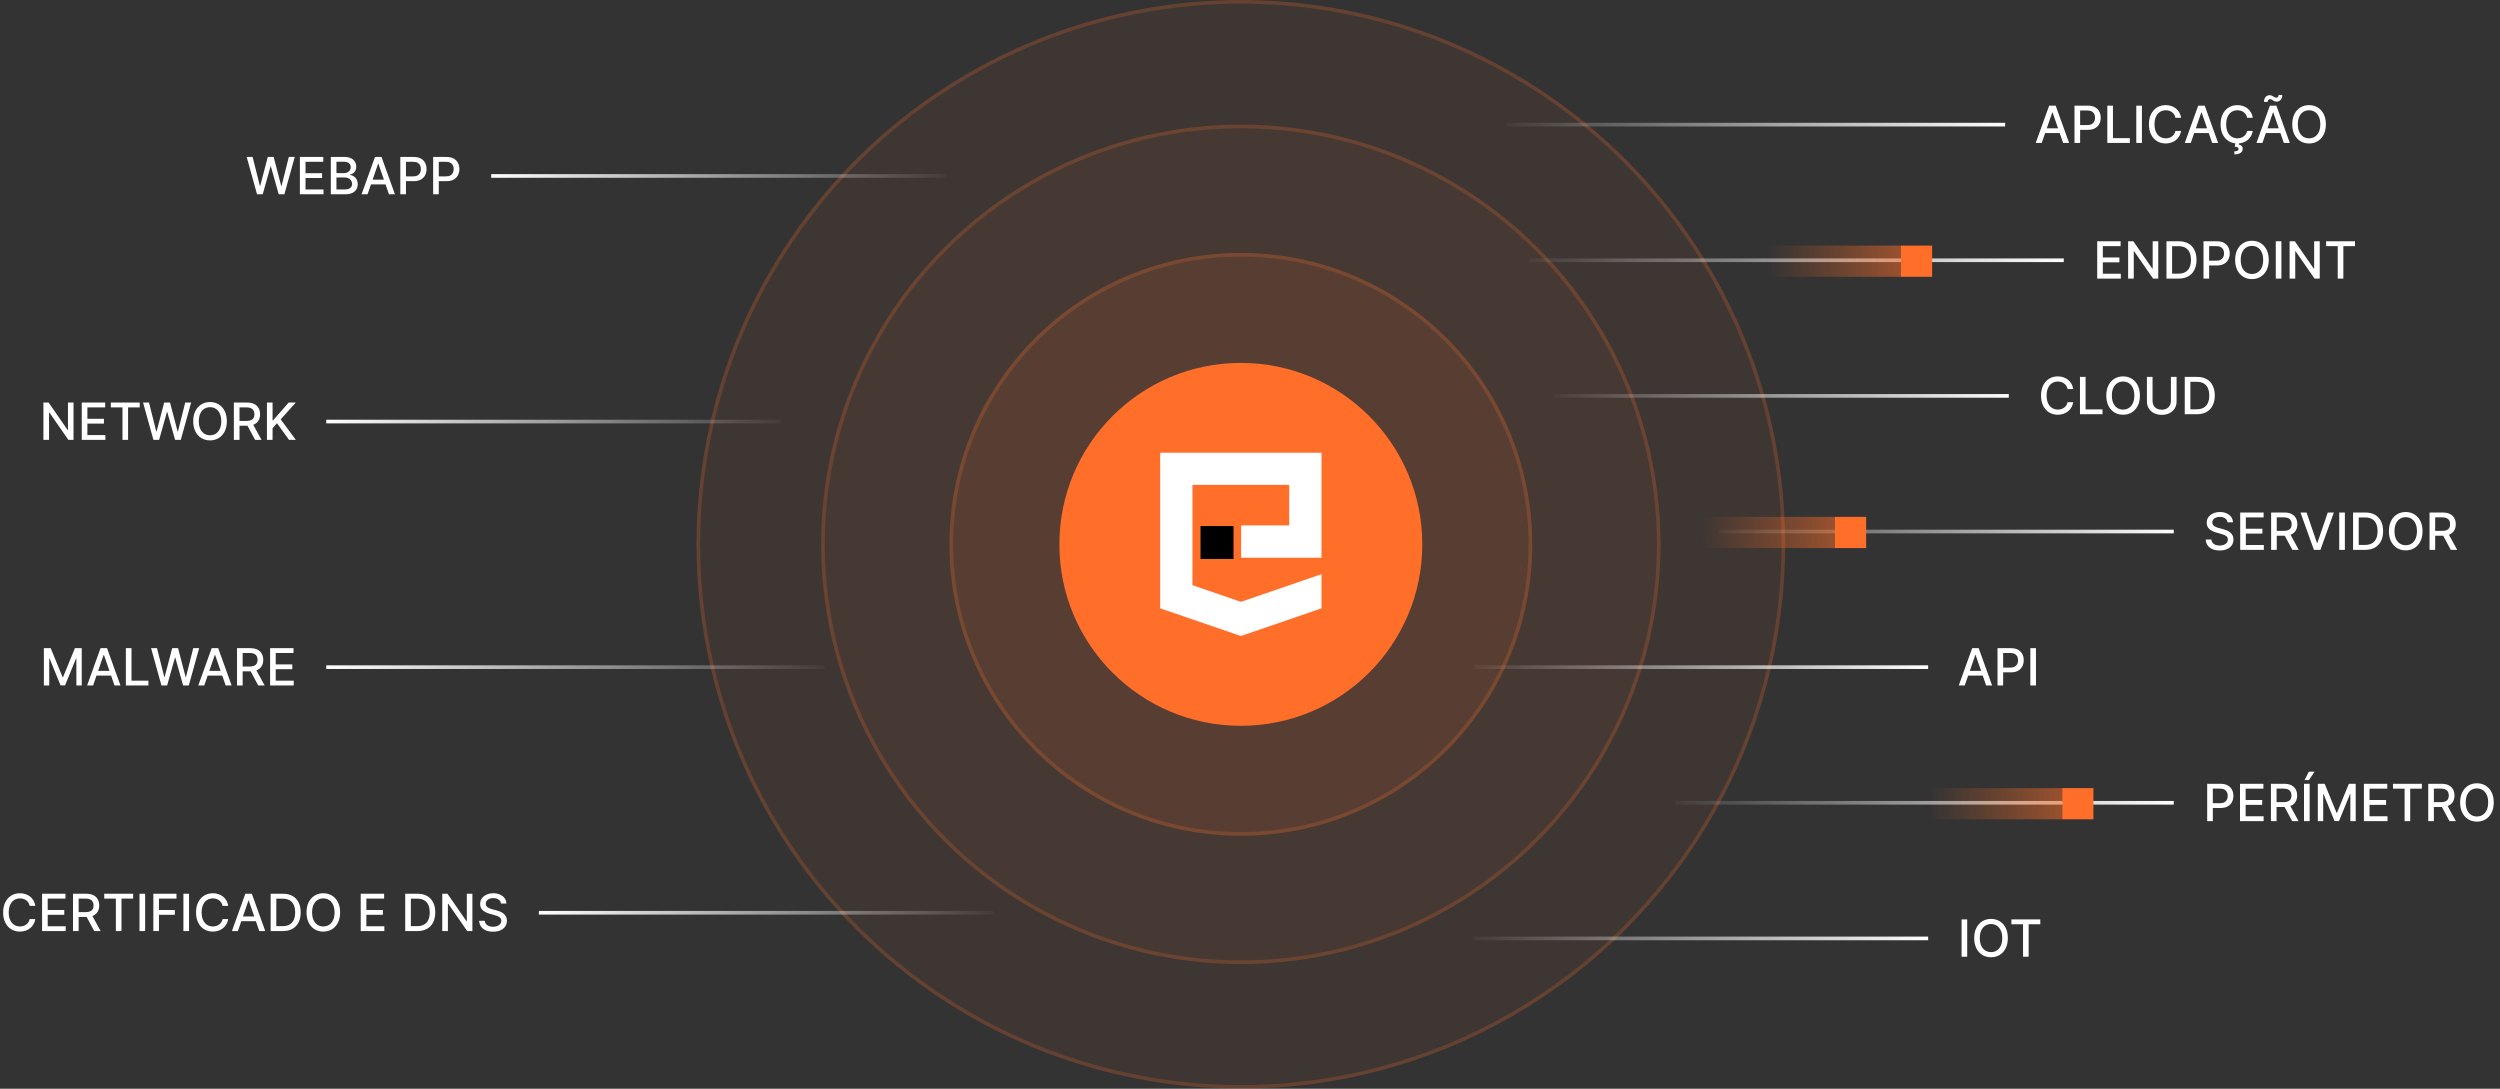 <svg width="682" height="297" viewBox="0 0 682 297" fill="none" xmlns="http://www.w3.org/2000/svg">
<rect x="0" y="0" width="682" height="297" fill="#333333" stroke="none"/>
<circle cx="338.5" cy="148.5" r="148.5" transform="rotate(-90 338.5 148.5)" fill="#FF6F29" fill-opacity="0.05"/>
<circle cx="338.5" cy="148.5" r="148" transform="rotate(-90 338.5 148.5)" stroke="#FF6F29" stroke-opacity="0.2"/>
<circle cx="338.5" cy="148.5" r="114.5" transform="rotate(-90 338.5 148.5)" fill="#FF6F29" fill-opacity="0.05"/>
<circle cx="338.5" cy="148.5" r="114" transform="rotate(-90 338.5 148.5)" stroke="#FF6F29" stroke-opacity="0.2"/>
<circle cx="338.5" cy="148.5" r="79.5" transform="rotate(-90 338.5 148.5)" fill="#FF6F29" fill-opacity="0.1"/>
<circle cx="338.5" cy="148.5" r="79" transform="rotate(-90 338.5 148.5)" stroke="#FF6F29" stroke-opacity="0.2"/>
<path d="M338.5 99C365.838 99 388 121.162 388 148.5C388 175.838 365.838 198 338.5 198C311.162 198 289 175.838 289 148.5C289 121.162 311.162 99 338.5 99Z" fill="#FF6F29"/>
<path d="M536.655 250.818V261H535.119V250.818H536.655ZM547.737 255.909C547.737 256.996 547.538 257.931 547.14 258.713C546.742 259.492 546.197 260.092 545.504 260.513C544.815 260.93 544.031 261.139 543.153 261.139C542.271 261.139 541.484 260.93 540.791 260.513C540.102 260.092 539.558 259.49 539.161 258.708C538.763 257.926 538.564 256.993 538.564 255.909C538.564 254.822 538.763 253.889 539.161 253.11C539.558 252.328 540.102 251.728 540.791 251.31C541.484 250.889 542.271 250.679 543.153 250.679C544.031 250.679 544.815 250.889 545.504 251.31C546.197 251.728 546.742 252.328 547.14 253.11C547.538 253.889 547.737 254.822 547.737 255.909ZM546.215 255.909C546.215 255.08 546.081 254.383 545.812 253.816C545.547 253.246 545.183 252.815 544.719 252.523C544.258 252.228 543.736 252.081 543.153 252.081C542.566 252.081 542.042 252.228 541.582 252.523C541.121 252.815 540.756 253.246 540.488 253.816C540.223 254.383 540.09 255.08 540.09 255.909C540.09 256.738 540.223 257.437 540.488 258.007C540.756 258.574 541.121 259.005 541.582 259.3C542.042 259.591 542.566 259.737 543.153 259.737C543.736 259.737 544.258 259.591 544.719 259.3C545.183 259.005 545.547 258.574 545.812 258.007C546.081 257.437 546.215 256.738 546.215 255.909ZM548.712 252.141V250.818H556.592V252.141H553.415V261H551.884V252.141H548.712Z" fill="white"/>
<path d="M402 256L526 256" stroke="url(#paint0_linear_2664_7073)"/>
<path d="M457 219L593 219" stroke="url(#paint1_linear_2664_7073)"/>
<path d="M602.119 224V213.818H605.748C606.54 213.818 607.196 213.962 607.717 214.251C608.237 214.539 608.626 214.933 608.885 215.434C609.143 215.931 609.273 216.491 609.273 217.114C609.273 217.741 609.142 218.304 608.88 218.805C608.621 219.302 608.23 219.696 607.707 219.988C607.186 220.276 606.532 220.42 605.743 220.42H603.247V219.118H605.604C606.104 219.118 606.51 219.032 606.822 218.859C607.133 218.684 607.362 218.445 607.508 218.143C607.654 217.842 607.727 217.499 607.727 217.114C607.727 216.73 607.654 216.388 607.508 216.09C607.362 215.792 607.132 215.558 606.817 215.389C606.505 215.22 606.094 215.136 605.584 215.136H603.655V224H602.119ZM611.074 224V213.818H617.457V215.141H612.61V218.243H617.124V219.56H612.61V222.678H617.517V224H611.074ZM619.509 224V213.818H623.138C623.927 213.818 624.582 213.954 625.102 214.226C625.626 214.498 626.017 214.874 626.276 215.354C626.534 215.832 626.663 216.384 626.663 217.01C626.663 217.633 626.532 218.182 626.271 218.656C626.012 219.126 625.621 219.492 625.097 219.754C624.577 220.016 623.922 220.147 623.134 220.147H620.384V218.825H622.994C623.491 218.825 623.896 218.753 624.207 218.611C624.522 218.468 624.753 218.261 624.898 217.989C625.044 217.718 625.117 217.391 625.117 217.01C625.117 216.625 625.043 216.292 624.893 216.011C624.748 215.729 624.517 215.513 624.202 215.364C623.891 215.212 623.482 215.136 622.974 215.136H621.045V224H619.509ZM624.536 219.406L627.051 224H625.301L622.835 219.406H624.536ZM630.069 213.818V224H628.533V213.818H630.069ZM628.692 212.799L629.855 210.507H631.421L629.88 212.799H628.692ZM632.306 213.818H634.17L637.412 221.733H637.531L640.773 213.818H642.637V224H641.175V216.632H641.081L638.078 223.985H636.865L633.862 216.627H633.768V224H632.306V213.818ZM644.871 224V213.818H651.254V215.141H646.407V218.243H650.921V219.56H646.407V222.678H651.314V224H644.871ZM652.804 215.141V213.818H660.684V215.141H657.507V224H655.976V215.141H652.804ZM662.425 224V213.818H666.055C666.843 213.818 667.498 213.954 668.018 214.226C668.542 214.498 668.933 214.874 669.192 215.354C669.45 215.832 669.579 216.384 669.579 217.01C669.579 217.633 669.448 218.182 669.187 218.656C668.928 219.126 668.537 219.492 668.013 219.754C667.493 220.016 666.838 220.147 666.05 220.147H663.3V218.825H665.91C666.407 218.825 666.812 218.753 667.123 218.611C667.438 218.468 667.669 218.261 667.814 217.989C667.96 217.718 668.033 217.391 668.033 217.01C668.033 216.625 667.959 216.292 667.809 216.011C667.664 215.729 667.433 215.513 667.118 215.364C666.807 215.212 666.398 215.136 665.89 215.136H663.961V224H662.425ZM667.452 219.406L669.967 224H668.217L665.751 219.406H667.452ZM680.293 218.909C680.293 219.996 680.094 220.931 679.697 221.713C679.299 222.492 678.754 223.092 678.061 223.513C677.372 223.93 676.588 224.139 675.709 224.139C674.828 224.139 674.041 223.93 673.348 223.513C672.658 223.092 672.115 222.49 671.717 221.708C671.319 220.926 671.121 219.993 671.121 218.909C671.121 217.822 671.319 216.889 671.717 216.11C672.115 215.328 672.658 214.728 673.348 214.31C674.041 213.889 674.828 213.679 675.709 213.679C676.588 213.679 677.372 213.889 678.061 214.31C678.754 214.728 679.299 215.328 679.697 216.11C680.094 216.889 680.293 217.822 680.293 218.909ZM678.772 218.909C678.772 218.08 678.638 217.383 678.369 216.816C678.104 216.246 677.739 215.815 677.275 215.523C676.815 215.228 676.293 215.081 675.709 215.081C675.123 215.081 674.599 215.228 674.138 215.523C673.678 215.815 673.313 216.246 673.045 216.816C672.779 217.383 672.647 218.08 672.647 218.909C672.647 219.738 672.779 220.437 673.045 221.007C673.313 221.574 673.678 222.005 674.138 222.3C674.599 222.591 675.123 222.737 675.709 222.737C676.293 222.737 676.815 222.591 677.275 222.3C677.739 222.005 678.104 221.574 678.369 221.007C678.638 220.437 678.772 219.738 678.772 218.909Z" fill="white"/>
<path d="M402 182L526 182" stroke="url(#paint2_linear_2664_7073)"/>
<path d="M535.979 187H534.348L538.012 176.818H539.787L543.451 187H541.82L538.942 178.668H538.862L535.979 187ZM536.252 183.013H541.542V184.305H536.252V183.013ZM544.921 187V176.818H548.551C549.343 176.818 549.999 176.962 550.519 177.251C551.04 177.539 551.429 177.933 551.688 178.434C551.946 178.931 552.075 179.491 552.075 180.114C552.075 180.741 551.945 181.304 551.683 181.805C551.424 182.302 551.033 182.696 550.509 182.988C549.989 183.276 549.334 183.42 548.546 183.42H546.05V182.118H548.406C548.907 182.118 549.313 182.032 549.624 181.859C549.936 181.684 550.165 181.445 550.311 181.143C550.456 180.842 550.529 180.499 550.529 180.114C550.529 179.73 550.456 179.388 550.311 179.09C550.165 178.792 549.934 178.558 549.619 178.389C549.308 178.22 548.897 178.136 548.387 178.136H546.458V187H544.921ZM555.413 176.818V187H553.876V176.818H555.413Z" fill="white"/>
<path d="M469 145L593 145" stroke="url(#paint3_linear_2664_7073)"/>
<path d="M607.672 142.493C607.619 142.022 607.4 141.658 607.016 141.399C606.631 141.137 606.147 141.006 605.564 141.006C605.146 141.006 604.785 141.073 604.48 141.205C604.175 141.335 603.938 141.513 603.769 141.742C603.603 141.968 603.521 142.224 603.521 142.513C603.521 142.755 603.577 142.964 603.69 143.139C603.806 143.315 603.956 143.462 604.142 143.582C604.331 143.698 604.533 143.795 604.749 143.875C604.964 143.951 605.171 144.014 605.37 144.064L606.364 144.322C606.689 144.402 607.022 144.51 607.364 144.646C607.705 144.781 608.022 144.96 608.313 145.183C608.605 145.405 608.84 145.68 609.019 146.008C609.201 146.336 609.293 146.729 609.293 147.186C609.293 147.763 609.143 148.275 608.845 148.722C608.55 149.17 608.121 149.523 607.558 149.781C606.997 150.04 606.32 150.169 605.524 150.169C604.762 150.169 604.102 150.048 603.545 149.806C602.989 149.564 602.553 149.221 602.238 148.777C601.923 148.33 601.749 147.799 601.716 147.186H603.257C603.287 147.554 603.406 147.861 603.615 148.106C603.827 148.348 604.097 148.528 604.425 148.648C604.757 148.764 605.12 148.822 605.514 148.822C605.948 148.822 606.335 148.754 606.673 148.618C607.014 148.479 607.282 148.286 607.478 148.041C607.674 147.793 607.771 147.503 607.771 147.171C607.771 146.87 607.685 146.623 607.513 146.43C607.344 146.238 607.113 146.079 606.822 145.953C606.533 145.827 606.207 145.716 605.842 145.62L604.639 145.292C603.824 145.07 603.178 144.743 602.7 144.312C602.226 143.882 601.989 143.312 601.989 142.602C601.989 142.016 602.148 141.504 602.467 141.066C602.785 140.629 603.216 140.289 603.759 140.047C604.303 139.802 604.916 139.679 605.599 139.679C606.288 139.679 606.896 139.8 607.423 140.042C607.954 140.284 608.371 140.617 608.676 141.041C608.981 141.462 609.14 141.946 609.153 142.493H607.672ZM611.128 150V139.818H617.512V141.141H612.665V144.243H617.179V145.56H612.665V148.678H617.572V150H611.128ZM619.564 150V139.818H623.193C623.982 139.818 624.637 139.954 625.157 140.226C625.681 140.498 626.072 140.874 626.33 141.354C626.589 141.832 626.718 142.384 626.718 143.01C626.718 143.633 626.587 144.182 626.325 144.656C626.067 145.126 625.676 145.492 625.152 145.754C624.632 146.016 623.977 146.147 623.188 146.147H620.439V144.825H623.049C623.546 144.825 623.951 144.753 624.262 144.611C624.577 144.468 624.807 144.261 624.953 143.989C625.099 143.718 625.172 143.391 625.172 143.01C625.172 142.625 625.097 142.292 624.948 142.011C624.802 141.729 624.572 141.513 624.257 141.364C623.946 141.212 623.536 141.136 623.029 141.136H621.1V150H619.564ZM624.59 145.406L627.106 150H625.356L622.89 145.406H624.59ZM629.231 139.818L632.065 148.111H632.179L635.013 139.818H636.674L633.01 150H631.235L627.571 139.818H629.231ZM639.68 139.818V150H638.144V139.818H639.68ZM645.214 150H641.917V139.818H645.318C646.316 139.818 647.172 140.022 647.888 140.43C648.604 140.834 649.153 141.416 649.534 142.175C649.918 142.93 650.111 143.837 650.111 144.894C650.111 145.955 649.917 146.866 649.529 147.629C649.144 148.391 648.588 148.978 647.858 149.388C647.129 149.796 646.248 150 645.214 150ZM643.454 148.658H645.129C645.905 148.658 646.549 148.512 647.063 148.22C647.577 147.925 647.961 147.499 648.216 146.942C648.472 146.382 648.599 145.7 648.599 144.894C648.599 144.095 648.472 143.418 648.216 142.861C647.965 142.304 647.588 141.881 647.088 141.593C646.587 141.305 645.966 141.161 645.224 141.161H643.454V148.658ZM660.865 144.909C660.865 145.996 660.667 146.931 660.269 147.713C659.871 148.492 659.326 149.092 658.633 149.513C657.944 149.93 657.16 150.139 656.282 150.139C655.4 150.139 654.613 149.93 653.92 149.513C653.231 149.092 652.687 148.49 652.289 147.708C651.892 146.926 651.693 145.993 651.693 144.909C651.693 143.822 651.892 142.889 652.289 142.11C652.687 141.328 653.231 140.728 653.92 140.31C654.613 139.889 655.4 139.679 656.282 139.679C657.16 139.679 657.944 139.889 658.633 140.31C659.326 140.728 659.871 141.328 660.269 142.11C660.667 142.889 660.865 143.822 660.865 144.909ZM659.344 144.909C659.344 144.08 659.21 143.383 658.941 142.816C658.676 142.246 658.312 141.815 657.848 141.523C657.387 141.228 656.865 141.081 656.282 141.081C655.695 141.081 655.171 141.228 654.711 141.523C654.25 141.815 653.885 142.246 653.617 142.816C653.352 143.383 653.219 144.08 653.219 144.909C653.219 145.738 653.352 146.437 653.617 147.007C653.885 147.574 654.25 148.005 654.711 148.3C655.171 148.591 655.695 148.737 656.282 148.737C656.865 148.737 657.387 148.591 657.848 148.3C658.312 148.005 658.676 147.574 658.941 147.007C659.21 146.437 659.344 145.738 659.344 144.909ZM662.781 150V139.818H666.41C667.199 139.818 667.853 139.954 668.374 140.226C668.897 140.498 669.289 140.874 669.547 141.354C669.806 141.832 669.935 142.384 669.935 143.01C669.935 143.633 669.804 144.182 669.542 144.656C669.284 145.126 668.892 145.492 668.369 145.754C667.848 146.016 667.194 146.147 666.405 146.147H663.656V144.825H666.266C666.763 144.825 667.167 144.753 667.479 144.611C667.794 144.468 668.024 144.261 668.17 143.989C668.316 143.718 668.389 143.391 668.389 143.01C668.389 142.625 668.314 142.292 668.165 142.011C668.019 141.729 667.789 141.513 667.474 141.364C667.162 141.212 666.753 141.136 666.246 141.136H664.317V150H662.781ZM667.807 145.406L670.323 150H668.573L666.107 145.406H667.807Z" fill="white"/>
<path d="M424 108L548 108" stroke="url(#paint4_linear_2664_7073)"/>
<path d="M565.575 106.129H564.024C563.964 105.798 563.853 105.506 563.691 105.254C563.529 105.002 563.33 104.789 563.094 104.613C562.859 104.437 562.596 104.305 562.304 104.215C562.016 104.126 561.709 104.081 561.384 104.081C560.798 104.081 560.272 104.228 559.808 104.523C559.348 104.818 558.983 105.251 558.714 105.821C558.449 106.391 558.317 107.087 558.317 107.909C558.317 108.738 558.449 109.437 558.714 110.007C558.983 110.577 559.349 111.008 559.813 111.3C560.277 111.591 560.799 111.737 561.379 111.737C561.701 111.737 562.006 111.694 562.294 111.608C562.586 111.518 562.849 111.388 563.085 111.215C563.32 111.043 563.519 110.832 563.681 110.584C563.847 110.332 563.961 110.044 564.024 109.719L565.575 109.724C565.492 110.224 565.332 110.685 565.093 111.106C564.858 111.523 564.554 111.885 564.183 112.19C563.815 112.491 563.394 112.725 562.92 112.891C562.446 113.056 561.929 113.139 561.369 113.139C560.488 113.139 559.702 112.93 559.013 112.513C558.323 112.092 557.78 111.49 557.382 110.708C556.988 109.926 556.79 108.993 556.79 107.909C556.79 106.822 556.989 105.889 557.387 105.11C557.785 104.328 558.328 103.728 559.018 103.31C559.707 102.889 560.491 102.679 561.369 102.679C561.91 102.679 562.413 102.757 562.881 102.913C563.351 103.065 563.774 103.29 564.148 103.589C564.523 103.884 564.833 104.245 565.078 104.673C565.323 105.097 565.489 105.582 565.575 106.129ZM567.414 113V102.818H568.95V111.678H573.563V113H567.414ZM583.764 107.909C583.764 108.996 583.565 109.931 583.167 110.713C582.77 111.492 582.224 112.092 581.532 112.513C580.842 112.93 580.058 113.139 579.18 113.139C578.298 113.139 577.511 112.93 576.819 112.513C576.129 112.092 575.586 111.49 575.188 110.708C574.79 109.926 574.591 108.993 574.591 107.909C574.591 106.822 574.79 105.889 575.188 105.11C575.586 104.328 576.129 103.728 576.819 103.31C577.511 102.889 578.298 102.679 579.18 102.679C580.058 102.679 580.842 102.889 581.532 103.31C582.224 103.728 582.77 104.328 583.167 105.11C583.565 105.889 583.764 106.822 583.764 107.909ZM582.243 107.909C582.243 107.08 582.108 106.383 581.84 105.816C581.575 105.246 581.21 104.815 580.746 104.523C580.285 104.228 579.763 104.081 579.18 104.081C578.593 104.081 578.07 104.228 577.609 104.523C577.148 104.815 576.784 105.246 576.515 105.816C576.25 106.383 576.118 107.08 576.118 107.909C576.118 108.738 576.25 109.437 576.515 110.007C576.784 110.574 577.148 111.005 577.609 111.3C578.07 111.591 578.593 111.737 579.18 111.737C579.763 111.737 580.285 111.591 580.746 111.3C581.21 111.005 581.575 110.574 581.84 110.007C582.108 109.437 582.243 108.738 582.243 107.909ZM592.227 102.818H593.768V109.515C593.768 110.228 593.601 110.859 593.266 111.409C592.931 111.956 592.46 112.387 591.854 112.702C591.247 113.013 590.536 113.169 589.721 113.169C588.909 113.169 588.2 113.013 587.593 112.702C586.987 112.387 586.516 111.956 586.181 111.409C585.847 110.859 585.679 110.228 585.679 109.515V102.818H587.215V109.391C587.215 109.851 587.316 110.261 587.519 110.619C587.724 110.977 588.014 111.258 588.389 111.464C588.763 111.666 589.207 111.767 589.721 111.767C590.238 111.767 590.684 111.666 591.058 111.464C591.436 111.258 591.725 110.977 591.923 110.619C592.126 110.261 592.227 109.851 592.227 109.391V102.818ZM599.298 113H596.001V102.818H599.402C600.4 102.818 601.256 103.022 601.972 103.43C602.688 103.834 603.237 104.416 603.618 105.175C604.002 105.93 604.195 106.837 604.195 107.894C604.195 108.955 604.001 109.866 603.613 110.629C603.228 111.391 602.672 111.978 601.942 112.388C601.213 112.796 600.332 113 599.298 113ZM597.538 111.658H599.213C599.989 111.658 600.633 111.512 601.147 111.22C601.661 110.925 602.045 110.499 602.3 109.942C602.556 109.382 602.683 108.7 602.683 107.894C602.683 107.095 602.556 106.418 602.3 105.861C602.049 105.304 601.672 104.881 601.172 104.593C600.671 104.305 600.05 104.161 599.308 104.161H597.538V111.658Z" fill="white"/>
<path d="M9.642 247.129H8.091C8.031 246.798 7.92 246.506 7.757 246.254C7.595 246.002 7.396 245.789 7.161 245.613C6.926 245.437 6.662 245.305 6.37 245.215C6.082 245.126 5.775 245.081 5.451 245.081C4.864 245.081 4.339 245.228 3.875 245.523C3.414 245.818 3.049 246.251 2.781 246.821C2.516 247.391 2.383 248.087 2.383 248.909C2.383 249.738 2.516 250.437 2.781 251.007C3.049 251.577 3.416 252.008 3.88 252.3C4.344 252.591 4.866 252.737 5.446 252.737C5.767 252.737 6.072 252.694 6.36 252.608C6.652 252.518 6.916 252.388 7.151 252.215C7.386 252.043 7.585 251.832 7.748 251.584C7.913 251.332 8.028 251.044 8.091 250.719L9.642 250.724C9.559 251.224 9.398 251.685 9.159 252.106C8.924 252.523 8.621 252.885 8.25 253.19C7.882 253.491 7.461 253.725 6.987 253.891C6.513 254.056 5.996 254.139 5.436 254.139C4.554 254.139 3.769 253.93 3.079 253.513C2.39 253.092 1.846 252.49 1.449 251.708C1.054 250.926 0.857 249.993 0.857 248.909C0.857 247.822 1.056 246.889 1.453 246.11C1.851 245.328 2.395 244.728 3.084 244.31C3.774 243.889 4.557 243.679 5.436 243.679C5.976 243.679 6.48 243.757 6.947 243.913C7.418 244.065 7.84 244.29 8.215 244.589C8.589 244.884 8.899 245.245 9.145 245.673C9.39 246.097 9.556 246.582 9.642 247.129ZM11.48 254V243.818H17.863V245.141H13.016V248.243H17.53V249.56H13.016V252.678H17.923V254H11.48ZM19.916 254V243.818H23.545C24.334 243.818 24.988 243.954 25.509 244.226C26.032 244.498 26.423 244.874 26.682 245.354C26.94 245.832 27.07 246.384 27.07 247.01C27.07 247.633 26.939 248.182 26.677 248.656C26.418 249.126 26.027 249.492 25.504 249.754C24.983 250.016 24.329 250.147 23.54 250.147H20.791V248.825H23.401C23.898 248.825 24.302 248.753 24.614 248.611C24.928 248.468 25.159 248.261 25.305 247.989C25.451 247.718 25.523 247.391 25.523 247.01C25.523 246.625 25.449 246.292 25.3 246.011C25.154 245.729 24.924 245.513 24.609 245.364C24.297 245.212 23.888 245.136 23.381 245.136H21.452V254H19.916ZM24.942 249.406L27.457 254H25.707L23.241 249.406H24.942ZM28.437 245.141V243.818H36.317V245.141H33.14V254H31.609V245.141H28.437ZM39.594 243.818V254H38.058V243.818H39.594ZM41.831 254V243.818H48.145V245.141H43.368V248.243H47.693V249.56H43.368V254H41.831ZM51.571 243.818V254H50.035V243.818H51.571ZM62.265 247.129H60.714C60.654 246.798 60.543 246.506 60.38 246.254C60.218 246.002 60.019 245.789 59.784 245.613C59.549 245.437 59.285 245.305 58.993 245.215C58.705 245.126 58.398 245.081 58.074 245.081C57.487 245.081 56.962 245.228 56.498 245.523C56.037 245.818 55.672 246.251 55.404 246.821C55.139 247.391 55.006 248.087 55.006 248.909C55.006 249.738 55.139 250.437 55.404 251.007C55.672 251.577 56.039 252.008 56.503 252.3C56.967 252.591 57.489 252.737 58.069 252.737C58.39 252.737 58.695 252.694 58.983 252.608C59.275 252.518 59.539 252.388 59.774 252.215C60.009 252.043 60.208 251.832 60.371 251.584C60.536 251.332 60.651 251.044 60.714 250.719L62.265 250.724C62.182 251.224 62.021 251.685 61.782 252.106C61.547 252.523 61.244 252.885 60.873 253.19C60.505 253.491 60.084 253.725 59.61 253.891C59.136 254.056 58.619 254.139 58.059 254.139C57.177 254.139 56.392 253.93 55.702 253.513C55.013 253.092 54.469 252.49 54.072 251.708C53.677 250.926 53.48 249.993 53.48 248.909C53.48 247.822 53.679 246.889 54.077 246.11C54.474 245.328 55.018 244.728 55.707 244.31C56.397 243.889 57.181 243.679 58.059 243.679C58.599 243.679 59.103 243.757 59.57 243.913C60.041 244.065 60.463 244.29 60.838 244.589C61.212 244.884 61.522 245.245 61.768 245.673C62.013 246.097 62.179 246.582 62.265 247.129ZM64.895 254H63.264L66.928 243.818H68.703L72.367 254H70.736L67.858 245.668H67.778L64.895 254ZM65.168 250.013H70.458V251.305H65.168V250.013ZM77.133 254H73.837V243.818H77.238C78.236 243.818 79.092 244.022 79.808 244.43C80.524 244.834 81.073 245.416 81.454 246.175C81.838 246.93 82.031 247.837 82.031 248.894C82.031 249.955 81.837 250.866 81.449 251.629C81.064 252.391 80.508 252.978 79.778 253.388C79.049 253.796 78.168 254 77.133 254ZM75.374 252.658H77.049C77.825 252.658 78.469 252.512 78.983 252.22C79.497 251.925 79.881 251.499 80.136 250.942C80.392 250.382 80.519 249.7 80.519 248.894C80.519 248.095 80.392 247.418 80.136 246.861C79.885 246.304 79.508 245.881 79.008 245.593C78.507 245.305 77.886 245.161 77.144 245.161H75.374V252.658ZM92.785 248.909C92.785 249.996 92.587 250.931 92.189 251.713C91.791 252.492 91.246 253.092 90.553 253.513C89.864 253.93 89.08 254.139 88.201 254.139C87.32 254.139 86.533 253.93 85.84 253.513C85.151 253.092 84.607 252.49 84.209 251.708C83.812 250.926 83.613 249.993 83.613 248.909C83.613 247.822 83.812 246.889 84.209 246.11C84.607 245.328 85.151 244.728 85.84 244.31C86.533 243.889 87.32 243.679 88.201 243.679C89.08 243.679 89.864 243.889 90.553 244.31C91.246 244.728 91.791 245.328 92.189 246.11C92.587 246.889 92.785 247.822 92.785 248.909ZM91.264 248.909C91.264 248.08 91.13 247.383 90.861 246.816C90.596 246.246 90.232 245.815 89.768 245.523C89.307 245.228 88.785 245.081 88.201 245.081C87.615 245.081 87.091 245.228 86.63 245.523C86.17 245.815 85.805 246.246 85.537 246.816C85.272 247.383 85.139 248.08 85.139 248.909C85.139 249.738 85.272 250.437 85.537 251.007C85.805 251.574 86.17 252.005 86.63 252.3C87.091 252.591 87.615 252.737 88.201 252.737C88.785 252.737 89.307 252.591 89.768 252.3C90.232 252.005 90.596 251.574 90.861 251.007C91.13 250.437 91.264 249.738 91.264 248.909ZM98.406 254V243.818H104.789V245.141H99.942V248.243H104.456V249.56H99.942V252.678H104.849V254H98.406ZM113.843 254H110.546V243.818H113.947C114.945 243.818 115.801 244.022 116.517 244.43C117.233 244.834 117.782 245.416 118.163 246.175C118.547 246.93 118.74 247.837 118.74 248.894C118.74 249.955 118.546 250.866 118.158 251.629C117.773 252.391 117.217 252.978 116.487 253.388C115.758 253.796 114.877 254 113.843 254ZM112.083 252.658H113.758C114.534 252.658 115.178 252.512 115.692 252.22C116.206 251.925 116.59 251.499 116.845 250.942C117.101 250.382 117.228 249.7 117.228 248.894C117.228 248.095 117.101 247.418 116.845 246.861C116.593 246.304 116.217 245.881 115.717 245.593C115.216 245.305 114.595 245.161 113.852 245.161H112.083V252.658ZM128.868 243.818V254H127.456L122.281 246.533H122.186V254H120.65V243.818H122.072L127.252 251.295H127.347V243.818H128.868ZM136.662 246.493C136.609 246.022 136.39 245.658 136.006 245.399C135.621 245.137 135.137 245.006 134.554 245.006C134.137 245.006 133.775 245.073 133.47 245.205C133.165 245.335 132.928 245.513 132.759 245.742C132.594 245.968 132.511 246.224 132.511 246.513C132.511 246.755 132.567 246.964 132.68 247.139C132.796 247.315 132.947 247.462 133.132 247.582C133.321 247.698 133.523 247.795 133.739 247.875C133.954 247.951 134.161 248.014 134.36 248.064L135.355 248.322C135.679 248.402 136.012 248.51 136.354 248.646C136.695 248.781 137.012 248.96 137.303 249.183C137.595 249.405 137.83 249.68 138.009 250.008C138.192 250.336 138.283 250.729 138.283 251.186C138.283 251.763 138.134 252.275 137.835 252.722C137.54 253.17 137.111 253.523 136.548 253.781C135.988 254.04 135.31 254.169 134.514 254.169C133.752 254.169 133.093 254.048 132.536 253.806C131.979 253.564 131.543 253.221 131.228 252.777C130.913 252.33 130.739 251.799 130.706 251.186H132.247C132.277 251.554 132.396 251.861 132.605 252.106C132.817 252.348 133.088 252.528 133.416 252.648C133.747 252.764 134.11 252.822 134.504 252.822C134.939 252.822 135.325 252.754 135.663 252.618C136.004 252.479 136.273 252.286 136.468 252.041C136.664 251.793 136.762 251.503 136.762 251.171C136.762 250.87 136.675 250.623 136.503 250.43C136.334 250.238 136.104 250.079 135.812 249.953C135.524 249.827 135.197 249.716 134.833 249.62L133.629 249.292C132.814 249.07 132.168 248.743 131.691 248.312C131.217 247.882 130.98 247.312 130.98 246.602C130.98 246.016 131.139 245.504 131.457 245.066C131.775 244.629 132.206 244.289 132.749 244.047C133.293 243.802 133.906 243.679 134.589 243.679C135.278 243.679 135.887 243.8 136.414 244.042C136.944 244.284 137.361 244.617 137.666 245.041C137.971 245.462 138.13 245.946 138.144 246.493H136.662Z" fill="white"/>
<path d="M271 249L147 249" stroke="url(#paint5_linear_2664_7073)"/>
<path d="M225 182L89 182" stroke="url(#paint6_linear_2664_7073)"/>
<path d="M11.968 176.818H13.833L17.074 184.733H17.193L20.435 176.818H22.299V187H20.837V179.632H20.743L17.74 186.985H16.527L13.524 179.627H13.43V187H11.968V176.818ZM25.393 187H23.762L27.426 176.818H29.201L32.865 187H31.234L28.356 178.668H28.276L25.393 187ZM25.666 183.013H30.956V184.305H25.666V183.013ZM34.335 187V176.818H35.872V185.678H40.485V187H34.335ZM44.04 187L41.216 176.818H42.832L44.816 184.703H44.91L46.973 176.818H48.574L50.637 184.708H50.732L52.71 176.818H54.331L51.502 187H49.956L47.813 179.374H47.734L45.591 187H44.04ZM55.717 187H54.086L57.75 176.818H59.525L63.189 187H61.559L58.68 178.668H58.6L55.717 187ZM55.99 183.013H61.28V184.305H55.99V183.013ZM64.66 187V176.818H68.289C69.078 176.818 69.732 176.954 70.253 177.226C70.776 177.498 71.167 177.874 71.426 178.354C71.684 178.832 71.814 179.384 71.814 180.01C71.814 180.633 71.683 181.182 71.421 181.656C71.162 182.126 70.771 182.492 70.248 182.754C69.727 183.016 69.073 183.147 68.284 183.147H65.535V181.825H68.145C68.642 181.825 69.046 181.753 69.358 181.611C69.673 181.468 69.903 181.261 70.049 180.989C70.195 180.718 70.268 180.391 70.268 180.01C70.268 179.625 70.193 179.292 70.044 179.011C69.898 178.729 69.668 178.513 69.353 178.364C69.041 178.212 68.632 178.136 68.125 178.136H66.196V187H64.66ZM69.686 182.406L72.201 187H70.451L67.986 182.406H69.686ZM73.683 187V176.818H80.067V178.141H75.219V181.243H79.734V182.56H75.219V185.678H80.126V187H73.683Z" fill="white"/>
<path d="M213 115L89 115" stroke="url(#paint7_linear_2664_7073)"/>
<path d="M20.063 109.818V120H18.651L13.476 112.533H13.381V120H11.845V109.818H13.267L18.447 117.295H18.542V109.818H20.063ZM22.304 120V109.818H28.688V111.141H23.84V114.243H28.355V115.56H23.84V118.678H28.747V120H22.304ZM30.238 111.141V109.818H38.117V111.141H34.941V120H33.409V111.141H30.238ZM41.852 120L39.029 109.818H40.644L42.628 117.703H42.722L44.786 109.818H46.386L48.45 117.708H48.544L50.523 109.818H52.144L49.315 120H47.769L45.626 112.374H45.546L43.404 120H41.852ZM61.883 114.909C61.883 115.996 61.684 116.931 61.286 117.713C60.889 118.492 60.343 119.092 59.651 119.513C58.961 119.93 58.178 120.139 57.299 120.139C56.418 120.139 55.63 119.93 54.938 119.513C54.248 119.092 53.705 118.49 53.307 117.708C52.909 116.926 52.71 115.993 52.71 114.909C52.71 113.822 52.909 112.889 53.307 112.11C53.705 111.328 54.248 110.728 54.938 110.31C55.63 109.889 56.418 109.679 57.299 109.679C58.178 109.679 58.961 109.889 59.651 110.31C60.343 110.728 60.889 111.328 61.286 112.11C61.684 112.889 61.883 113.822 61.883 114.909ZM60.362 114.909C60.362 114.08 60.227 113.383 59.959 112.816C59.694 112.246 59.329 111.815 58.865 111.523C58.404 111.228 57.883 111.081 57.299 111.081C56.712 111.081 56.189 111.228 55.728 111.523C55.267 111.815 54.903 112.246 54.634 112.816C54.369 113.383 54.237 114.08 54.237 114.909C54.237 115.738 54.369 116.437 54.634 117.007C54.903 117.574 55.267 118.005 55.728 118.3C56.189 118.591 56.712 118.737 57.299 118.737C57.883 118.737 58.404 118.591 58.865 118.3C59.329 118.005 59.694 117.574 59.959 117.007C60.227 116.437 60.362 115.738 60.362 114.909ZM63.798 120V109.818H67.428C68.216 109.818 68.871 109.954 69.391 110.226C69.915 110.498 70.306 110.874 70.565 111.354C70.823 111.832 70.952 112.384 70.952 113.01C70.952 113.633 70.822 114.182 70.56 114.656C70.301 115.126 69.91 115.492 69.386 115.754C68.866 116.016 68.211 116.147 67.423 116.147H64.673V114.825H67.283C67.781 114.825 68.185 114.753 68.496 114.611C68.811 114.468 69.042 114.261 69.188 113.989C69.333 113.718 69.406 113.391 69.406 113.01C69.406 112.625 69.332 112.292 69.183 112.011C69.037 111.729 68.806 111.513 68.492 111.364C68.18 111.212 67.771 111.136 67.263 111.136H65.335V120H63.798ZM68.825 115.406L71.34 120H69.59L67.124 115.406H68.825ZM72.822 120V109.818H74.358V114.68H74.482L78.753 109.818H80.687L76.58 114.402L80.702 120H78.852L75.561 115.451L74.358 116.833V120H72.822Z" fill="white"/>
<path d="M258 48L134 48" stroke="url(#paint8_linear_2664_7073)"/>
<path d="M70.118 53L67.294 42.818H68.91L70.894 50.703H70.988L73.051 42.818H74.652L76.715 50.708H76.81L78.788 42.818H80.409L77.58 53H76.034L73.891 45.374H73.812L71.669 53H70.118ZM81.81 53V42.818H88.194V44.141H83.346V47.243H87.86V48.56H83.346V51.678H88.253V53H81.81ZM90.246 53V42.818H93.974C94.697 42.818 95.295 42.938 95.769 43.176C96.243 43.411 96.598 43.731 96.833 44.136C97.068 44.537 97.186 44.989 97.186 45.493C97.186 45.917 97.108 46.275 96.952 46.567C96.796 46.855 96.588 47.087 96.326 47.263C96.067 47.435 95.782 47.561 95.471 47.641V47.74C95.809 47.757 96.139 47.866 96.46 48.068C96.785 48.267 97.053 48.55 97.265 48.918C97.478 49.286 97.584 49.734 97.584 50.261C97.584 50.781 97.461 51.248 97.216 51.663C96.974 52.074 96.599 52.4 96.092 52.642C95.585 52.881 94.937 53 94.148 53H90.246ZM91.782 51.682H93.999C94.735 51.682 95.262 51.54 95.58 51.255C95.898 50.97 96.057 50.614 96.057 50.186C96.057 49.865 95.976 49.57 95.814 49.301C95.651 49.033 95.419 48.819 95.118 48.66C94.819 48.501 94.465 48.421 94.054 48.421H91.782V51.682ZM91.782 47.223H93.84C94.185 47.223 94.495 47.157 94.77 47.024C95.048 46.892 95.269 46.706 95.431 46.467C95.597 46.225 95.68 45.94 95.68 45.612C95.68 45.191 95.532 44.838 95.237 44.553C94.942 44.268 94.49 44.126 93.88 44.126H91.782V47.223ZM100.266 53H98.635L102.299 42.818H104.074L107.738 53H106.107L103.229 44.668H103.149L100.266 53ZM100.539 49.013H105.829V50.305H100.539V49.013ZM109.208 53V42.818H112.838C113.63 42.818 114.286 42.962 114.806 43.251C115.327 43.539 115.716 43.934 115.975 44.434C116.233 44.931 116.363 45.491 116.363 46.114C116.363 46.741 116.232 47.304 115.97 47.805C115.711 48.302 115.32 48.696 114.797 48.988C114.276 49.276 113.622 49.42 112.833 49.42H110.337V48.118H112.694C113.194 48.118 113.6 48.032 113.912 47.859C114.223 47.684 114.452 47.445 114.598 47.144C114.743 46.842 114.816 46.499 114.816 46.114C114.816 45.73 114.743 45.389 114.598 45.09C114.452 44.792 114.221 44.558 113.907 44.389C113.595 44.22 113.184 44.136 112.674 44.136H110.745V53H109.208ZM118.164 53V42.818H121.793C122.585 42.818 123.241 42.962 123.762 43.251C124.282 43.539 124.671 43.934 124.93 44.434C125.188 44.931 125.318 45.491 125.318 46.114C125.318 46.741 125.187 47.304 124.925 47.805C124.666 48.302 124.275 48.696 123.752 48.988C123.231 49.276 122.577 49.42 121.788 49.42H119.292V48.118H121.649C122.149 48.118 122.555 48.032 122.867 47.859C123.178 47.684 123.407 47.445 123.553 47.144C123.699 46.842 123.771 46.499 123.771 46.114C123.771 45.73 123.699 45.389 123.553 45.09C123.407 44.792 123.177 44.558 122.862 44.389C122.55 44.22 122.139 44.136 121.629 44.136H119.7V53H118.164Z" fill="white"/>
<path d="M417 71L563 71" stroke="url(#paint9_linear_2664_7073)"/>
<path d="M572.119 76V65.818H578.502V67.141H573.655V70.243H578.169V71.56H573.655V74.678H578.562V76H572.119ZM588.772 65.818V76H587.36L582.185 68.533H582.09V76H580.554V65.818H581.976L587.156 73.296H587.251V65.818H588.772ZM594.309 76H591.013V65.818H594.414C595.411 65.818 596.268 66.022 596.984 66.43C597.7 66.834 598.248 67.416 598.63 68.175C599.014 68.93 599.206 69.837 599.206 70.894C599.206 71.955 599.012 72.866 598.625 73.629C598.24 74.391 597.683 74.978 596.954 75.388C596.225 75.796 595.343 76 594.309 76ZM592.549 74.658H594.225C595 74.658 595.645 74.512 596.159 74.22C596.672 73.925 597.057 73.499 597.312 72.942C597.567 72.382 597.695 71.7 597.695 70.894C597.695 70.095 597.567 69.418 597.312 68.861C597.06 68.304 596.684 67.881 596.184 67.593C595.683 67.305 595.062 67.16 594.319 67.16H592.549V74.658ZM601.117 76V65.818H604.746C605.538 65.818 606.194 65.962 606.715 66.251C607.235 66.539 607.624 66.933 607.883 67.434C608.142 67.931 608.271 68.491 608.271 69.114C608.271 69.741 608.14 70.304 607.878 70.805C607.619 71.302 607.228 71.696 606.705 71.988C606.184 72.276 605.53 72.421 604.741 72.421H602.245V71.118H604.602C605.102 71.118 605.508 71.032 605.82 70.859C606.131 70.684 606.36 70.445 606.506 70.144C606.652 69.842 606.725 69.499 606.725 69.114C606.725 68.73 606.652 68.388 606.506 68.09C606.36 67.792 606.13 67.558 605.815 67.389C605.503 67.22 605.092 67.136 604.582 67.136H602.653V76H601.117ZM618.916 70.909C618.916 71.996 618.717 72.931 618.32 73.713C617.922 74.492 617.377 75.092 616.684 75.513C615.995 75.93 615.211 76.139 614.332 76.139C613.451 76.139 612.664 75.93 611.971 75.513C611.281 75.092 610.738 74.49 610.34 73.708C609.942 72.926 609.744 71.993 609.744 70.909C609.744 69.822 609.942 68.889 610.34 68.11C610.738 67.328 611.281 66.728 611.971 66.31C612.664 65.889 613.451 65.679 614.332 65.679C615.211 65.679 615.995 65.889 616.684 66.31C617.377 66.728 617.922 67.328 618.32 68.11C618.717 68.889 618.916 69.822 618.916 70.909ZM617.395 70.909C617.395 70.081 617.261 69.383 616.992 68.816C616.727 68.246 616.362 67.815 615.898 67.523C615.438 67.228 614.916 67.081 614.332 67.081C613.746 67.081 613.222 67.228 612.761 67.523C612.301 67.815 611.936 68.246 611.668 68.816C611.402 69.383 611.27 70.081 611.27 70.909C611.27 71.738 611.402 72.437 611.668 73.007C611.936 73.574 612.301 74.005 612.761 74.3C613.222 74.591 613.746 74.737 614.332 74.737C614.916 74.737 615.438 74.591 615.898 74.3C616.362 74.005 616.727 73.574 616.992 73.007C617.261 72.437 617.395 71.738 617.395 70.909ZM622.368 65.818V76H620.831V65.818H622.368ZM632.823 65.818V76H631.411L626.236 68.533H626.141V76H624.605V65.818H626.027L631.207 73.296H631.302V65.818H632.823ZM634.562 67.141V65.818H642.442V67.141H639.265V76H637.734V67.141H634.562Z" fill="white"/>
<path d="M411 34L547 34" stroke="url(#paint10_linear_2664_7073)"/>
<path d="M556.979 39H555.348L559.012 28.818H560.787L564.451 39H562.82L559.942 30.668H559.862L556.979 39ZM557.252 35.013H562.542V36.305H557.252V35.013ZM565.921 39V28.818H569.551C570.343 28.818 570.999 28.962 571.519 29.251C572.04 29.539 572.429 29.933 572.688 30.434C572.946 30.931 573.075 31.491 573.075 32.114C573.075 32.741 572.945 33.304 572.683 33.805C572.424 34.302 572.033 34.696 571.509 34.988C570.989 35.276 570.334 35.42 569.546 35.42H567.05V34.118H569.406C569.907 34.118 570.313 34.032 570.624 33.859C570.936 33.684 571.165 33.445 571.311 33.144C571.456 32.842 571.529 32.499 571.529 32.114C571.529 31.73 571.456 31.389 571.311 31.09C571.165 30.792 570.934 30.558 570.619 30.389C570.308 30.22 569.897 30.136 569.387 30.136H567.458V39H565.921ZM574.876 39V28.818H576.413V37.678H581.026V39H574.876ZM584.315 28.818V39H582.779V28.818H584.315ZM595.009 32.129H593.458C593.398 31.798 593.287 31.506 593.125 31.254C592.962 31.002 592.763 30.789 592.528 30.613C592.293 30.437 592.029 30.305 591.738 30.215C591.449 30.126 591.143 30.081 590.818 30.081C590.231 30.081 589.706 30.229 589.242 30.523C588.781 30.818 588.417 31.251 588.148 31.821C587.883 32.391 587.75 33.087 587.75 33.909C587.75 34.738 587.883 35.437 588.148 36.007C588.417 36.577 588.783 37.008 589.247 37.3C589.711 37.591 590.233 37.737 590.813 37.737C591.134 37.737 591.439 37.694 591.728 37.608C592.019 37.519 592.283 37.388 592.518 37.215C592.753 37.043 592.952 36.832 593.115 36.584C593.28 36.332 593.395 36.044 593.458 35.719L595.009 35.724C594.926 36.224 594.765 36.685 594.527 37.106C594.291 37.523 593.988 37.885 593.617 38.19C593.249 38.491 592.828 38.725 592.354 38.891C591.88 39.056 591.363 39.139 590.803 39.139C589.921 39.139 589.136 38.93 588.446 38.513C587.757 38.092 587.213 37.49 586.816 36.708C586.421 35.926 586.224 34.993 586.224 33.909C586.224 32.822 586.423 31.889 586.821 31.11C587.218 30.328 587.762 29.728 588.451 29.31C589.141 28.889 589.925 28.679 590.803 28.679C591.343 28.679 591.847 28.757 592.314 28.913C592.785 29.065 593.208 29.291 593.582 29.589C593.957 29.884 594.266 30.245 594.512 30.673C594.757 31.097 594.923 31.582 595.009 32.129ZM597.639 39H596.008L599.672 28.818H601.447L605.111 39H603.48L600.602 30.668H600.522L597.639 39ZM597.912 35.013H603.202V36.305H597.912V35.013ZM614.56 32.129H613.009C612.949 31.798 612.838 31.506 612.675 31.254C612.513 31.002 612.314 30.789 612.079 30.613C611.844 30.437 611.58 30.305 611.288 30.215C611 30.126 610.693 30.081 610.369 30.081C609.782 30.081 609.257 30.229 608.793 30.523C608.332 30.818 607.967 31.251 607.699 31.821C607.434 32.391 607.301 33.087 607.301 33.909C607.301 34.738 607.434 35.437 607.699 36.007C607.967 36.577 608.334 37.008 608.798 37.3C609.262 37.591 609.784 37.737 610.364 37.737C610.685 37.737 610.99 37.694 611.278 37.608C611.57 37.519 611.834 37.388 612.069 37.215C612.304 37.043 612.503 36.832 612.665 36.584C612.831 36.332 612.946 36.044 613.009 35.719L614.56 35.724C614.477 36.224 614.316 36.685 614.077 37.106C613.842 37.523 613.539 37.885 613.168 38.19C612.8 38.491 612.379 38.725 611.905 38.891C611.431 39.056 610.914 39.139 610.354 39.139C609.472 39.139 608.687 38.93 607.997 38.513C607.308 38.092 606.764 37.49 606.366 36.708C605.972 35.926 605.775 34.993 605.775 33.909C605.775 32.822 605.974 31.889 606.371 31.11C606.769 30.328 607.313 29.728 608.002 29.31C608.692 28.889 609.475 28.679 610.354 28.679C610.894 28.679 611.398 28.757 611.865 28.913C612.336 29.065 612.758 29.291 613.133 29.589C613.507 29.884 613.817 30.245 614.062 30.673C614.308 31.097 614.473 31.582 614.56 32.129ZM609.832 39.015H610.806L610.727 39.423C611.015 39.469 611.267 39.585 611.482 39.771C611.698 39.956 611.805 40.236 611.805 40.611C611.809 41.058 611.615 41.421 611.224 41.7C610.836 41.978 610.274 42.117 609.538 42.117L609.509 41.287C609.853 41.287 610.132 41.237 610.344 41.138C610.559 41.038 610.669 40.878 610.672 40.656C610.675 40.434 610.592 40.278 610.423 40.188C610.258 40.099 609.992 40.036 609.628 39.999L609.832 39.015ZM617.19 39H615.559L619.223 28.818H620.998L624.662 39H623.031L620.153 30.668H620.073L617.19 39ZM617.463 35.013H622.753V36.305H617.463V35.013ZM618.616 27.809L617.612 27.774C617.612 27.227 617.761 26.79 618.06 26.462C618.358 26.134 618.724 25.968 619.158 25.965C619.364 25.965 619.543 25.999 619.695 26.069C619.848 26.135 619.99 26.213 620.123 26.303C620.255 26.392 620.39 26.472 620.526 26.541C620.661 26.608 620.812 26.641 620.978 26.641C621.167 26.637 621.321 26.564 621.44 26.422C621.563 26.276 621.624 26.095 621.624 25.88L622.609 25.945C622.605 26.498 622.455 26.934 622.156 27.252C621.861 27.567 621.497 27.724 621.062 27.724C620.827 27.724 620.632 27.691 620.476 27.625C620.32 27.555 620.183 27.477 620.063 27.391C619.944 27.302 619.821 27.224 619.695 27.158C619.569 27.088 619.419 27.053 619.243 27.053C619.061 27.053 618.91 27.125 618.79 27.267C618.674 27.41 618.616 27.59 618.616 27.809ZM634.498 33.909C634.498 34.996 634.299 35.931 633.902 36.713C633.504 37.492 632.959 38.092 632.266 38.513C631.577 38.93 630.793 39.139 629.914 39.139C629.033 39.139 628.246 38.93 627.553 38.513C626.864 38.092 626.32 37.49 625.922 36.708C625.525 35.926 625.326 34.993 625.326 33.909C625.326 32.822 625.525 31.889 625.922 31.11C626.32 30.328 626.864 29.728 627.553 29.31C628.246 28.889 629.033 28.679 629.914 28.679C630.793 28.679 631.577 28.889 632.266 29.31C632.959 29.728 633.504 30.328 633.902 31.11C634.299 31.889 634.498 32.822 634.498 33.909ZM632.977 33.909C632.977 33.081 632.843 32.383 632.574 31.816C632.309 31.246 631.944 30.815 631.48 30.523C631.02 30.229 630.498 30.081 629.914 30.081C629.328 30.081 628.804 30.229 628.343 30.523C627.883 30.815 627.518 31.246 627.25 31.816C626.984 32.383 626.852 33.081 626.852 33.909C626.852 34.738 626.984 35.437 627.25 36.007C627.518 36.574 627.883 37.005 628.343 37.3C628.804 37.591 629.328 37.737 629.914 37.737C630.498 37.737 631.02 37.591 631.48 37.3C631.944 37.005 632.309 36.574 632.574 36.007C632.843 35.437 632.977 34.738 632.977 33.909Z" fill="white"/>
<rect x="526" y="215" width="36.581" height="8.507" fill="url(#paint11_linear_2664_7073)" fill-opacity="0.5"/>
<rect x="464" y="141" width="36.581" height="8.507" fill="url(#paint12_linear_2664_7073)" fill-opacity="0.5"/>
<rect x="482" y="67" width="36.581" height="8.507" fill="url(#paint13_linear_2664_7073)" fill-opacity="0.5"/>
<rect x="562.58" y="215" width="8.507" height="8.507" fill="#FF6F29"/>
<rect x="500.58" y="141" width="8.507" height="8.507" fill="#FF6F29"/>
<rect x="518.58" y="67" width="8.507" height="8.507" fill="#FF6F29"/>
<path d="M336.5 143.5H327.5V152.5H336.5V143.5Z" fill="black"/>
<path d="M360.5 165.956V156.636L338.525 164.18L325.3 159.644V132.277H351.7V143.322H338.574V152.149H360.5V123.5H316.5V165.956L338.525 173.5L360.5 165.956Z" fill="white"/>
<defs>
<linearGradient id="paint0_linear_2664_7073" x1="526" y1="256" x2="397.897" y2="256" gradientUnits="userSpaceOnUse">
<stop stop-color="white"/>
<stop offset="1" stop-color="white" stop-opacity="0"/>
</linearGradient>
<linearGradient id="paint1_linear_2664_7073" x1="593" y1="219" x2="452.5" y2="219" gradientUnits="userSpaceOnUse">
<stop stop-color="white"/>
<stop offset="1" stop-color="white" stop-opacity="0"/>
</linearGradient>
<linearGradient id="paint2_linear_2664_7073" x1="526" y1="182" x2="397.897" y2="182" gradientUnits="userSpaceOnUse">
<stop stop-color="white"/>
<stop offset="1" stop-color="white" stop-opacity="0"/>
</linearGradient>
<linearGradient id="paint3_linear_2664_7073" x1="593" y1="145" x2="464.897" y2="145" gradientUnits="userSpaceOnUse">
<stop stop-color="white"/>
<stop offset="1" stop-color="white" stop-opacity="0"/>
</linearGradient>
<linearGradient id="paint4_linear_2664_7073" x1="548" y1="108" x2="419.897" y2="108" gradientUnits="userSpaceOnUse">
<stop stop-color="white"/>
<stop offset="1" stop-color="white" stop-opacity="0"/>
</linearGradient>
<linearGradient id="paint5_linear_2664_7073" x1="147" y1="249" x2="275.103" y2="249" gradientUnits="userSpaceOnUse">
<stop stop-color="white"/>
<stop offset="1" stop-color="white" stop-opacity="0"/>
</linearGradient>
<linearGradient id="paint6_linear_2664_7073" x1="89" y1="182" x2="229.5" y2="182" gradientUnits="userSpaceOnUse">
<stop stop-color="white"/>
<stop offset="1" stop-color="white" stop-opacity="0"/>
</linearGradient>
<linearGradient id="paint7_linear_2664_7073" x1="89" y1="115" x2="217.103" y2="115" gradientUnits="userSpaceOnUse">
<stop stop-color="white"/>
<stop offset="1" stop-color="white" stop-opacity="0"/>
</linearGradient>
<linearGradient id="paint8_linear_2664_7073" x1="134" y1="48" x2="262.103" y2="48" gradientUnits="userSpaceOnUse">
<stop stop-color="white"/>
<stop offset="1" stop-color="white" stop-opacity="0"/>
</linearGradient>
<linearGradient id="paint9_linear_2664_7073" x1="563" y1="71" x2="412.169" y2="71" gradientUnits="userSpaceOnUse">
<stop stop-color="white"/>
<stop offset="1" stop-color="white" stop-opacity="0"/>
</linearGradient>
<linearGradient id="paint10_linear_2664_7073" x1="547" y1="34" x2="406.5" y2="34" gradientUnits="userSpaceOnUse">
<stop stop-color="white"/>
<stop offset="1" stop-color="white" stop-opacity="0"/>
</linearGradient>
<linearGradient id="paint11_linear_2664_7073" x1="562.581" y1="218.646" x2="525.993" y2="219.599" gradientUnits="userSpaceOnUse">
<stop stop-color="#FF6F29"/>
<stop offset="1" stop-color="#FF6F29" stop-opacity="0"/>
</linearGradient>
<linearGradient id="paint12_linear_2664_7073" x1="500.581" y1="144.646" x2="463.993" y2="145.599" gradientUnits="userSpaceOnUse">
<stop stop-color="#FF6F29"/>
<stop offset="1" stop-color="#FF6F29" stop-opacity="0"/>
</linearGradient>
<linearGradient id="paint13_linear_2664_7073" x1="518.581" y1="70.646" x2="481.993" y2="71.599" gradientUnits="userSpaceOnUse">
<stop stop-color="#FF6F29"/>
<stop offset="1" stop-color="#FF6F29" stop-opacity="0"/>
</linearGradient>
</defs>
</svg>
